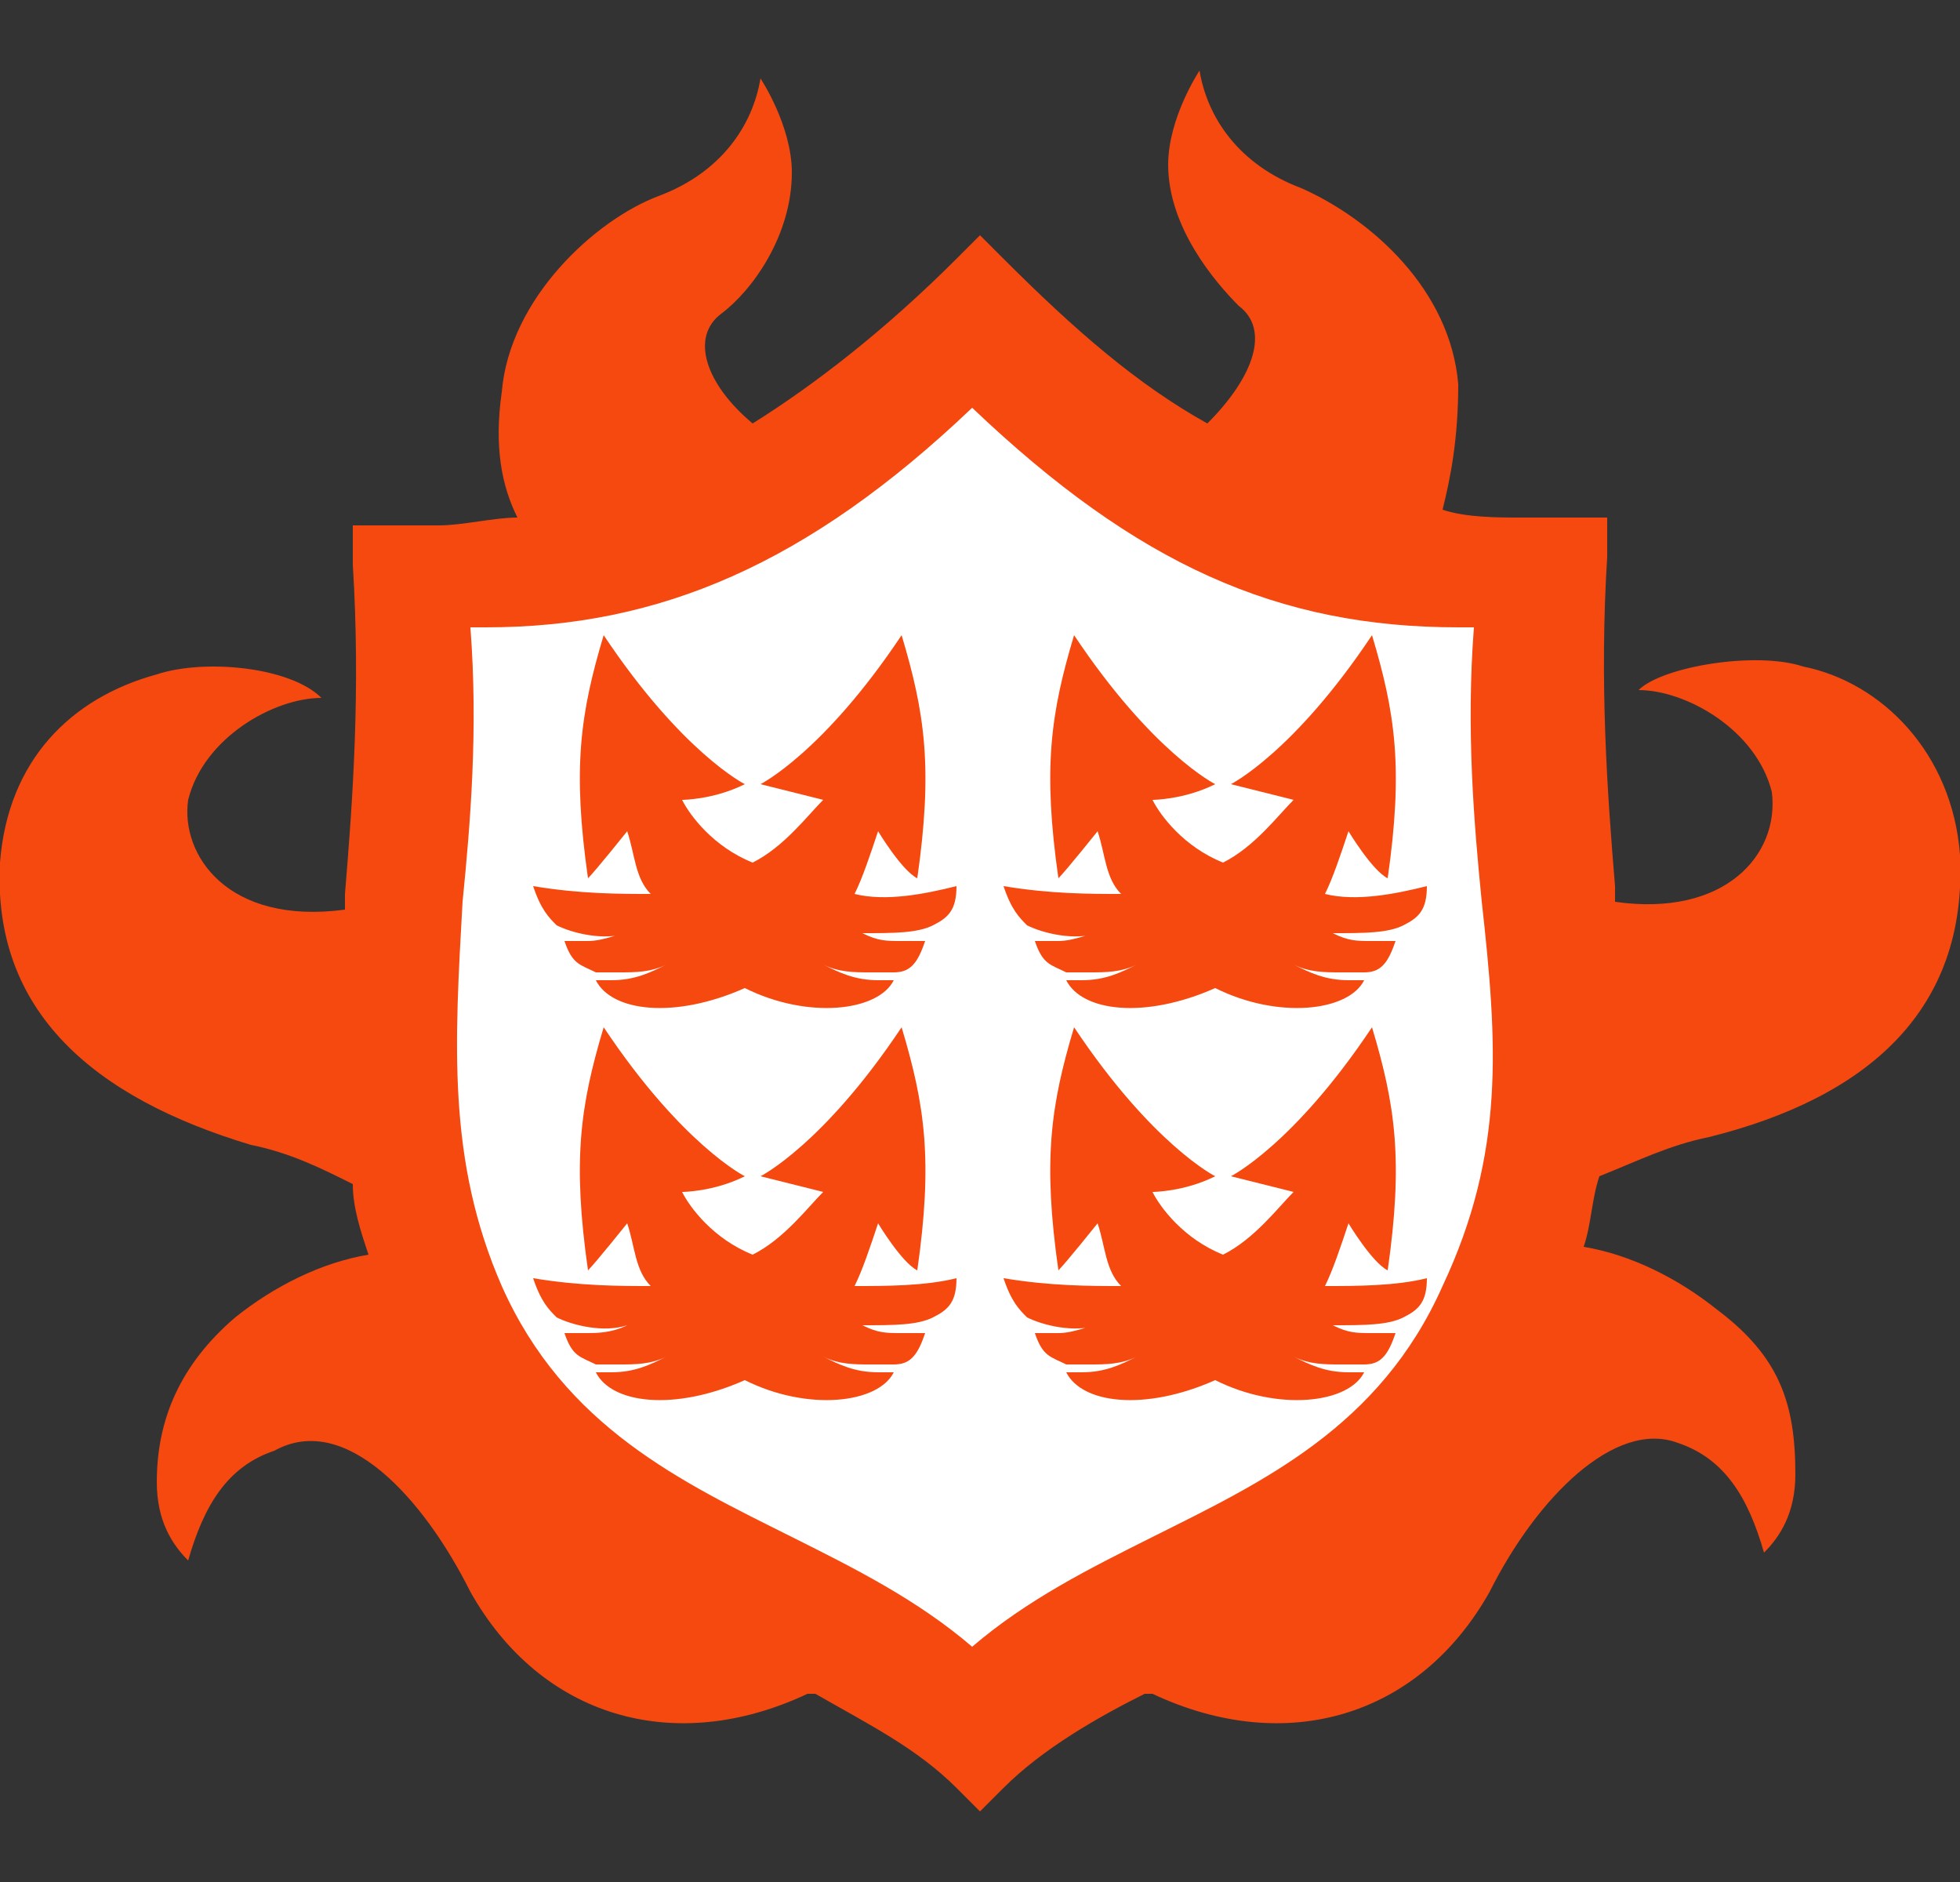 <svg width="25" height="24" viewBox="0 0 25 24" fill="none" xmlns="http://www.w3.org/2000/svg">
<rect x="0" y="0" width="25" height="24" fill="#333333" stroke="none"/>
<path d="M21.8 14.5C23.8 14 25.1 12.9 25 10.9C24.9 9.6 24 8.7 23 8.5C22.4 8.3 21.2 8.5 20.9 8.8C21.5 8.8 22.4 9.3 22.6 10.1C22.7 10.9 22 11.7 20.6 11.5C20.6 11.4 20.6 11.3 20.6 11.3C20.5 10.1 20.4 8.7 20.5 7.1V6.6H20C19.8 6.6 19.6 6.6 19.4 6.6C19.1 6.6 18.7 6.6 18.4 6.5C18.5 6.1 18.6 5.6 18.6 4.9C18.5 3.7 17.5 2.8 16.6 2.4C15.8 2.1 15.4 1.5 15.3 0.9C15.3 0.9 14.9 1.5 14.9 2.1C14.9 2.9 15.5 3.6 15.8 3.9C16.2 4.2 16 4.8 15.4 5.4C14.5 4.9 13.7 4.2 12.8 3.3L12.5 3L12.2 3.3C11.3 4.2 10.4 4.9 9.6 5.4C9 4.9 8.8 4.3 9.2 4C9.6 3.7 10.1 3 10.1 2.2C10.1 1.6 9.7 1 9.7 1C9.6 1.6 9.2 2.2 8.4 2.5C7.6 2.8 6.5 3.8 6.4 5C6.3 5.7 6.4 6.2 6.6 6.6C6.3 6.6 5.9 6.7 5.6 6.7C5.4 6.7 5.2 6.7 5 6.7H4.5V7.2C4.6 8.8 4.5 10.2 4.4 11.4C4.4 11.5 4.4 11.6 4.4 11.6C2.9 11.8 2.3 10.9 2.4 10.2C2.6 9.4 3.5 8.9 4.1 8.9C3.7 8.5 2.6 8.4 2 8.6C0.9 8.9 0.1 9.7 1.83727e-05 11C-0.1 12.9 1.2 14 3.2 14.6C3.7 14.7 4.1 14.9 4.5 15.1C4.5 15.4 4.6 15.7 4.7 16C4.1 16.1 3.5 16.4 3 16.8C2.3 17.4 2 18.1 2 18.9C2 19.4 2.2 19.7 2.4 19.9C2.6 19.2 2.9 18.7 3.5 18.5C4.4 18 5.4 19.1 6 20.3C6.9 21.9 8.6 22.4 10.3 21.6H10.4C11.1 22 11.7 22.3 12.2 22.8L12.5 23.1L12.8 22.8C13.3 22.3 14 21.9 14.6 21.6H14.7C16.4 22.4 18.1 21.9 19 20.3C19.6 19.1 20.6 18.1 21.4 18.4C22 18.6 22.3 19.1 22.5 19.8C22.7 19.6 22.9 19.3 22.9 18.8C22.9 17.9 22.7 17.3 21.9 16.7C21.4 16.3 20.8 16 20.2 15.9C20.3 15.6 20.3 15.3 20.4 15C20.9 14.8 21.3 14.6 21.8 14.5Z" fill="#F54910"/>
<path d="M6 8C6.1 9.3 6 10.5 5.9 11.5C5.8 13.3 5.7 14.8 6.4 16.4C7.2 18.2 8.7 18.9 10.1 19.6C10.9 20 11.7 20.4 12.4 21C13.1 20.4 13.9 20 14.7 19.6C16.1 18.9 17.6 18.2 18.4 16.4C19.2 14.7 19.1 13.3 18.9 11.5C18.8 10.5 18.7 9.3 18.8 8C18.7 8 18.6 8 18.6 8C16.3 8 14.5 7.2 12.4 5.2C10.3 7.2 8.4 8 6.2 8C6.2 8 6.1 8 6 8Z" fill="white"/>
<path d="M10.9 11.4C11 11.2 11.1 10.9 11.2 10.6C11.2 10.6 11.5 11.1 11.7 11.2C11.9 9.8 11.8 9.1 11.5 8.1C10.5 9.6 9.7 10 9.7 10C10.1 10.1 10.5 10.2 10.5 10.2C10.3 10.4 10 10.8 9.6 11C9.1 10.8 8.8 10.4 8.7 10.2C8.7 10.2 9.1 10.2 9.5 10C9.5 10 8.7 9.6 7.7 8.1C7.4 9.1 7.3 9.8 7.5 11.2C7.6 11.1 8 10.6 8 10.6C8.1 10.9 8.1 11.2 8.3 11.4C7.9 11.4 7.4 11.4 6.8 11.3C6.9 11.6 7 11.7 7.1 11.8C7.3 11.9 7.7 12 8 11.9C7.9 11.9 7.7 12 7.5 12C7.4 12 7.3 12 7.2 12C7.3 12.3 7.4 12.3 7.6 12.4C7.7 12.4 7.8 12.4 7.9 12.4C8.1 12.4 8.3 12.4 8.5 12.3C8.3 12.4 8.1 12.5 7.8 12.5C7.7 12.5 7.7 12.5 7.6 12.5C7.8 12.9 8.6 13 9.5 12.6C10.3 13 11.2 12.9 11.4 12.5C11.3 12.5 11.2 12.5 11.2 12.5C10.9 12.5 10.7 12.4 10.5 12.3C10.7 12.4 10.9 12.4 11.1 12.4C11.2 12.4 11.3 12.4 11.4 12.4C11.6 12.4 11.7 12.3 11.8 12C11.7 12 11.6 12 11.5 12C11.3 12 11.2 12 11 11.9C11.4 11.9 11.7 11.9 11.9 11.8C12.1 11.7 12.2 11.6 12.2 11.3C11.8 11.4 11.3 11.5 10.9 11.4Z" fill="#F54910"/>
<path d="M16.9 11.4C17 11.2 17.1 10.9 17.2 10.6C17.2 10.6 17.5 11.1 17.7 11.2C17.9 9.8 17.8 9.1 17.5 8.1C16.5 9.6 15.7 10 15.7 10C16.1 10.1 16.5 10.2 16.5 10.2C16.3 10.4 16 10.8 15.6 11C15.1 10.8 14.8 10.4 14.7 10.2C14.7 10.2 15.1 10.2 15.5 10C15.5 10 14.7 9.6 13.7 8.1C13.4 9.1 13.3 9.8 13.5 11.2C13.6 11.1 14 10.6 14 10.6C14.1 10.9 14.1 11.2 14.3 11.4C13.9 11.4 13.4 11.4 12.8 11.3C12.9 11.6 13 11.7 13.1 11.8C13.3 11.9 13.7 12 14 11.9C13.9 11.9 13.7 12 13.5 12C13.4 12 13.3 12 13.2 12C13.3 12.3 13.4 12.3 13.6 12.4C13.7 12.4 13.8 12.4 13.9 12.4C14.1 12.4 14.3 12.4 14.5 12.3C14.3 12.4 14.1 12.5 13.8 12.5C13.7 12.5 13.7 12.5 13.6 12.5C13.8 12.9 14.6 13 15.5 12.6C16.3 13 17.2 12.9 17.4 12.5C17.3 12.5 17.2 12.5 17.2 12.5C16.9 12.5 16.7 12.4 16.5 12.3C16.7 12.4 16.9 12.4 17.1 12.4C17.2 12.4 17.3 12.4 17.4 12.4C17.6 12.4 17.7 12.3 17.8 12C17.7 12 17.6 12 17.5 12C17.3 12 17.2 12 17 11.9C17.4 11.9 17.7 11.9 17.9 11.8C18.1 11.7 18.2 11.6 18.2 11.3C17.8 11.4 17.3 11.5 16.9 11.4Z" fill="#F54910"/>
<path d="M10.9 16.4C11 16.2 11.1 15.9 11.2 15.6C11.2 15.6 11.5 16.1 11.7 16.2C11.9 14.8 11.8 14.1 11.5 13.1C10.5 14.6 9.7 15 9.7 15C10.1 15.1 10.5 15.2 10.5 15.2C10.3 15.4 10 15.8 9.6 16C9.1 15.8 8.8 15.4 8.7 15.2C8.7 15.2 9.1 15.2 9.5 15C9.5 15 8.7 14.6 7.7 13.1C7.4 14.1 7.3 14.8 7.5 16.2C7.6 16.1 8 15.6 8 15.6C8.1 15.9 8.1 16.2 8.3 16.4C7.9 16.4 7.4 16.4 6.8 16.3C6.9 16.6 7 16.7 7.1 16.8C7.3 16.9 7.7 17 8 16.9C7.8 17 7.6 17 7.5 17C7.4 17 7.3 17 7.2 17C7.3 17.3 7.4 17.3 7.6 17.4C7.7 17.4 7.8 17.4 7.9 17.4C8.1 17.4 8.3 17.4 8.5 17.3C8.3 17.4 8.1 17.5 7.8 17.5C7.7 17.5 7.7 17.5 7.6 17.5C7.8 17.9 8.6 18 9.5 17.6C10.3 18 11.2 17.9 11.4 17.5C11.3 17.5 11.2 17.5 11.2 17.5C10.9 17.5 10.7 17.4 10.5 17.3C10.7 17.4 10.9 17.4 11.1 17.4C11.2 17.4 11.3 17.4 11.4 17.4C11.6 17.4 11.7 17.3 11.8 17C11.7 17 11.6 17 11.5 17C11.3 17 11.2 17 11 16.9C11.4 16.9 11.7 16.9 11.9 16.8C12.1 16.7 12.2 16.6 12.2 16.3C11.8 16.4 11.3 16.4 10.9 16.4Z" fill="#F54910"/>
<path d="M16.9 16.4C17 16.2 17.1 15.9 17.2 15.6C17.2 15.6 17.5 16.1 17.7 16.2C17.9 14.8 17.8 14.1 17.5 13.1C16.5 14.6 15.7 15 15.7 15C16.1 15.1 16.5 15.2 16.5 15.2C16.3 15.4 16 15.8 15.6 16C15.1 15.8 14.8 15.4 14.7 15.2C14.7 15.2 15.1 15.2 15.5 15C15.5 15 14.7 14.6 13.7 13.1C13.4 14.1 13.3 14.8 13.5 16.2C13.6 16.1 14 15.6 14 15.6C14.1 15.9 14.1 16.2 14.3 16.4C13.9 16.4 13.4 16.4 12.8 16.3C12.9 16.6 13 16.7 13.1 16.8C13.3 16.9 13.7 17 14 16.9C13.9 16.9 13.7 17 13.5 17C13.4 17 13.3 17 13.2 17C13.3 17.3 13.4 17.3 13.6 17.4C13.7 17.4 13.8 17.4 13.9 17.4C14.1 17.4 14.3 17.4 14.5 17.3C14.3 17.4 14.1 17.5 13.8 17.5C13.7 17.5 13.7 17.5 13.6 17.5C13.8 17.9 14.6 18 15.5 17.6C16.3 18 17.2 17.9 17.4 17.5C17.3 17.5 17.2 17.5 17.2 17.5C16.9 17.5 16.7 17.4 16.5 17.3C16.7 17.4 16.9 17.4 17.1 17.4C17.2 17.4 17.3 17.4 17.4 17.4C17.6 17.4 17.7 17.3 17.8 17C17.7 17 17.6 17 17.5 17C17.3 17 17.2 17 17 16.9C17.4 16.9 17.7 16.9 17.9 16.8C18.1 16.7 18.2 16.6 18.2 16.3C17.8 16.4 17.3 16.4 16.9 16.4Z" fill="#F54910"/>
</svg>
